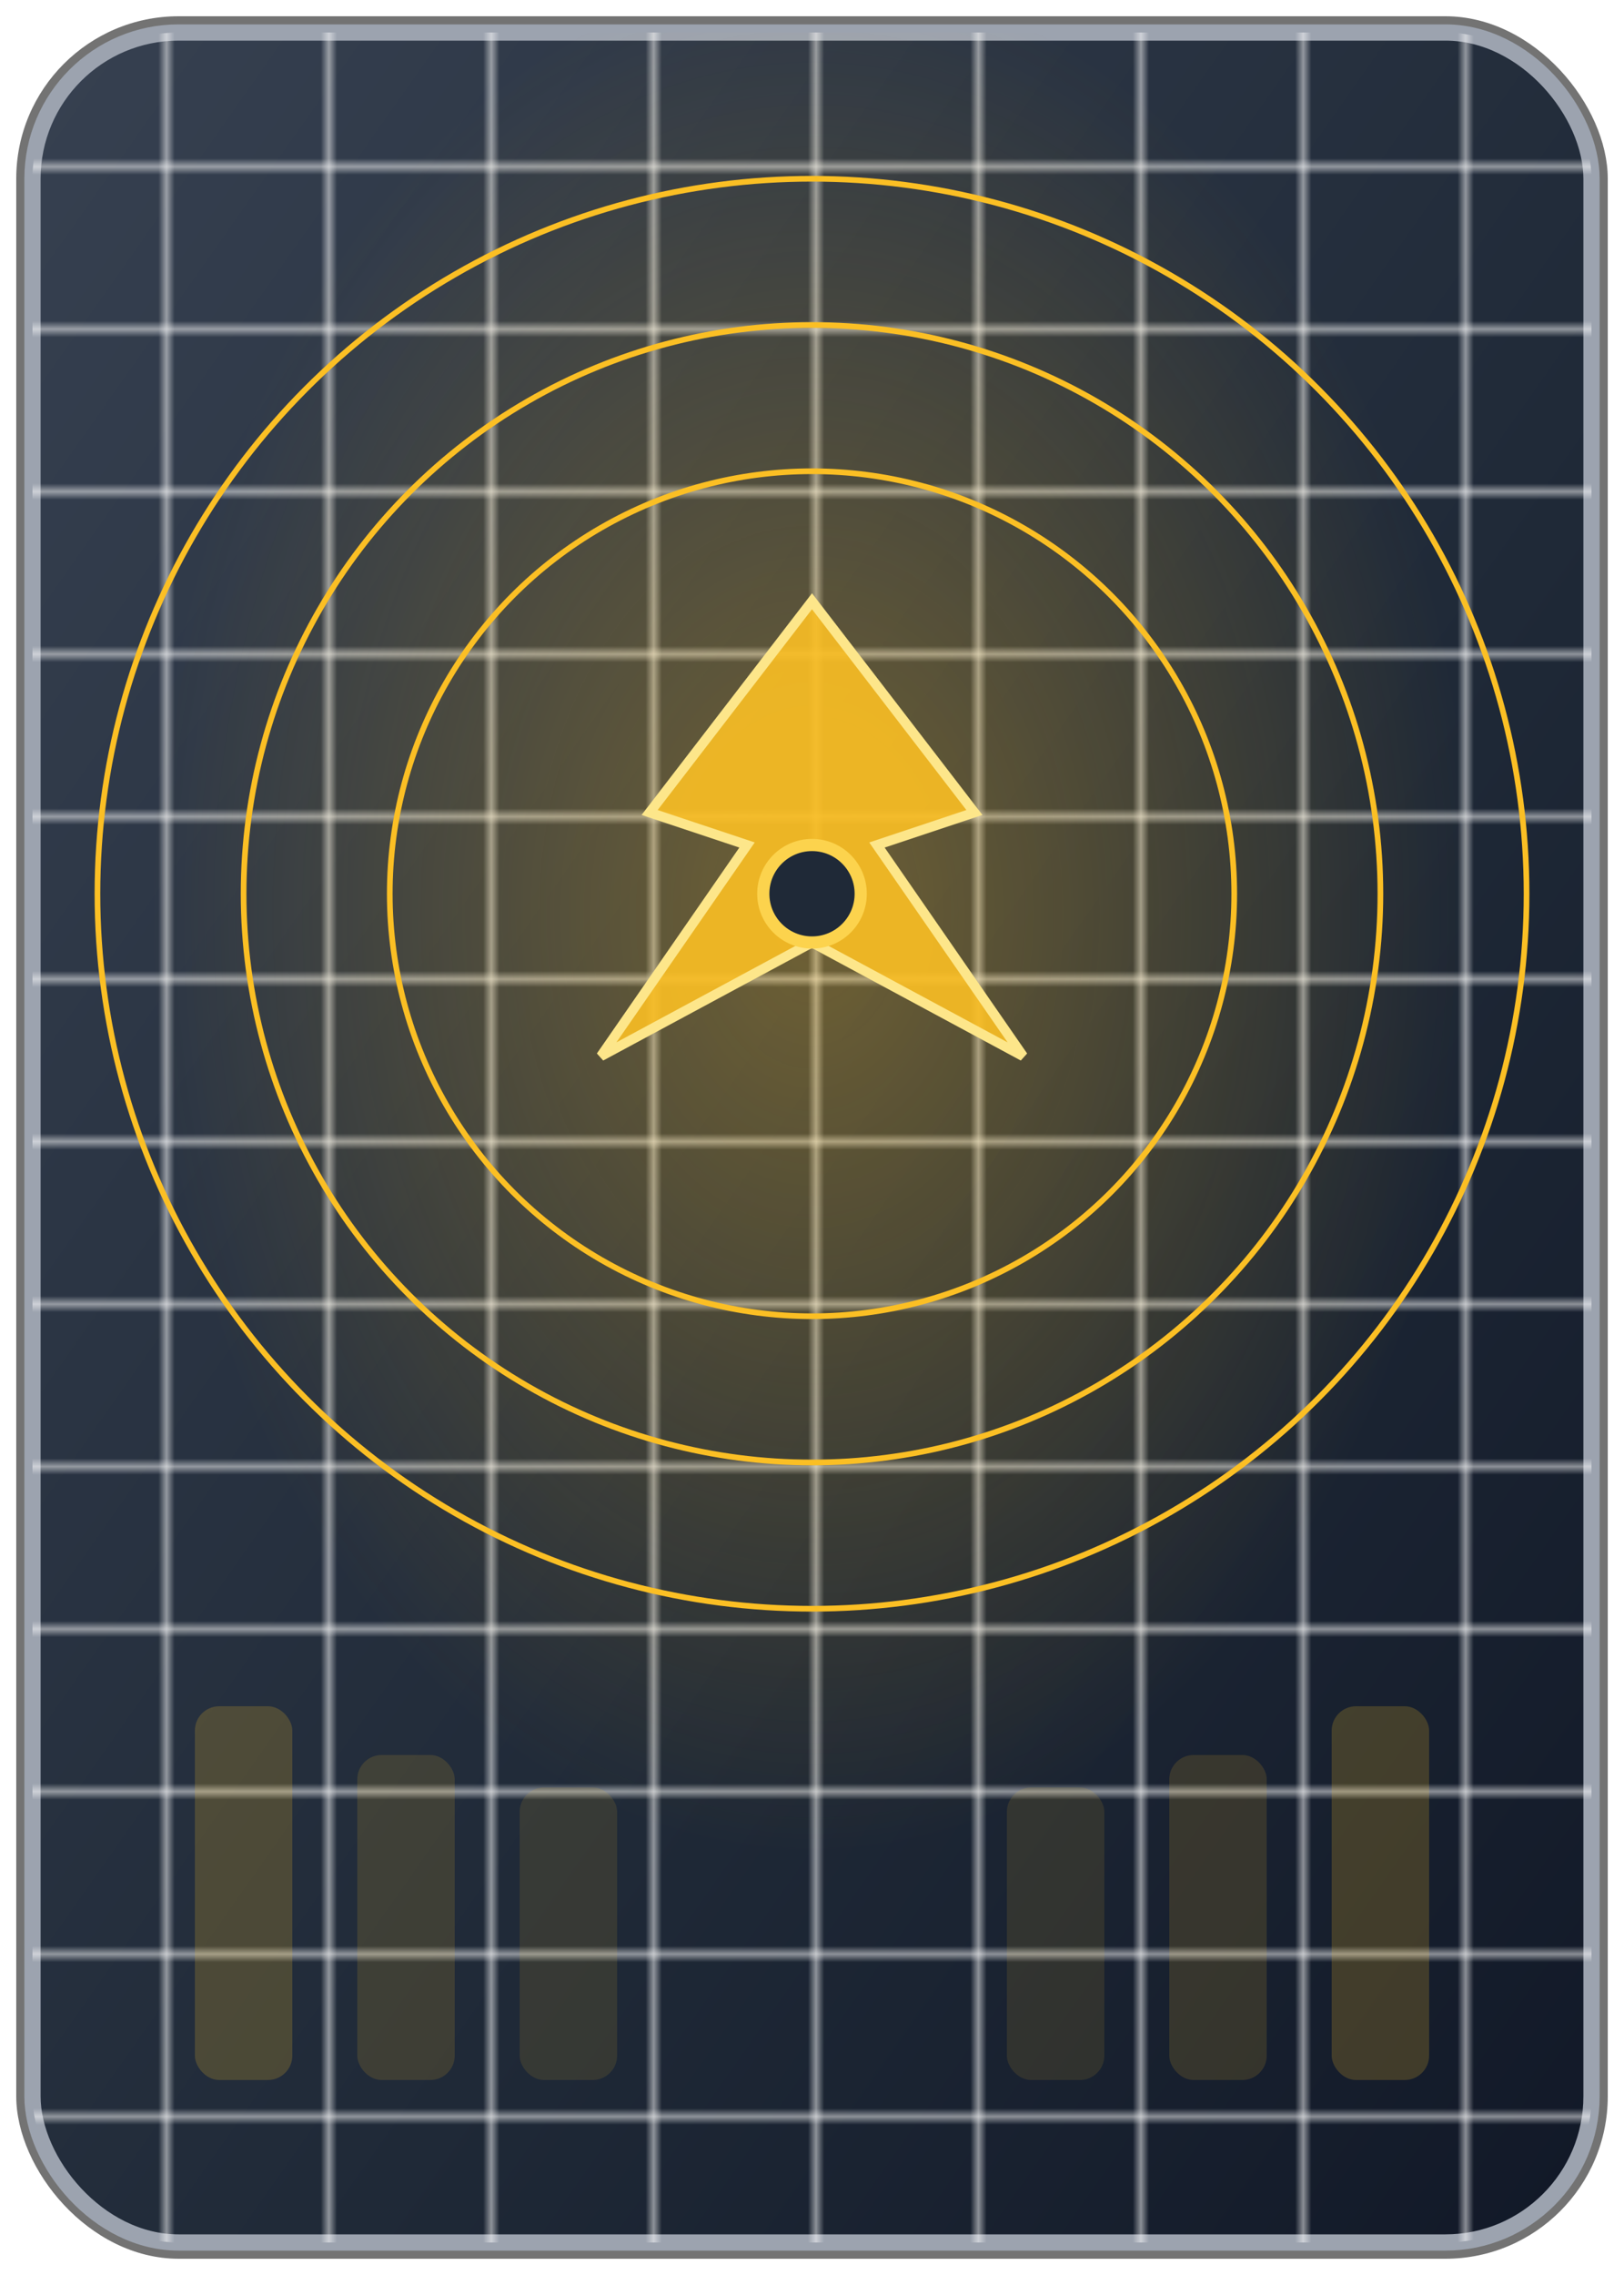 <svg xmlns="http://www.w3.org/2000/svg" viewBox="0 0 200 280" width="200" height="280">
  <!-- Background gradient -->
  <defs>
    <linearGradient id="grad" x1="0%" y1="0%" x2="100%" y2="100%">
      <stop offset="0%" stop-color="#374151"/> <!-- gray-700 -->
      <stop offset="60%" stop-color="#1f2937"/> <!-- gray-800 -->
      <stop offset="100%" stop-color="#111827"/> <!-- gray-900 -->
    </linearGradient>
    <pattern id="grid" width="20" height="20" patternUnits="userSpaceOnUse">
      <path d="M 20 0 L 0 0 0 20" fill="none" stroke="#ffffff10" stroke-width="1"/>
    </pattern>
    <radialGradient id="glow" cx="50%" cy="40%" r="60%">
      <stop offset="0%" stop-color="#fbbf24" stop-opacity="0.35"/>
      <stop offset="70%" stop-color="#fbbf24" stop-opacity="0"/>
    </radialGradient>
    <clipPath id="rounded-rect">
      <rect x="4" y="4" width="192" height="272" rx="18" ry="18" />
    </clipPath>
  </defs>

  <!-- Outer border -->
  <rect x="2" y="2" width="196" height="276" rx="20" ry="20" fill="#000" opacity="0.55" />
  <rect x="4" y="4" width="192" height="272" rx="18" ry="18" fill="url(#grad)" stroke="#9ca3af55" stroke-width="2" />

  <g clip-path="url(#rounded-rect)">
    <!-- Subtle grid pattern -->
    <rect x="4" y="4" width="192" height="272" fill="url(#grid)" />
    <!-- Central glow -->
    <rect x="4" y="4" width="192" height="272" fill="url(#glow)" />
    <!-- Decorative concentric rings -->
    <g stroke="#fbbf2480" stroke-width="0.7" fill="none">
      <circle cx="100" cy="110" r="52" stroke="#fbbf2426" />
      <circle cx="100" cy="110" r="70" stroke="#fbbf2414" />
      <circle cx="100" cy="110" r="88" stroke="#fbbf240d" />
    </g>
    <!-- Stylized emblem -->
    <g transform="translate(100 110)">
      <path d="M0-36 L20-10 L8-6 L26 20 L0 6 L-26 20 L-8-6 L-20-10 Z" fill="#fbbf24" fill-opacity="0.9" stroke="#fde68a" stroke-width="1.2" />
      <circle r="6" fill="#1f2937" stroke="#fcd34d" stroke-width="1.5" />
    </g>
  </g>

  <!-- Bottom label pattern bars -->
  <g transform="translate(0 210)" opacity="0.55">
    <rect x="24" y="0" width="12" height="46" rx="3" fill="#fbbf24" opacity="0.35" />
    <rect x="44" y="6" width="12" height="40" rx="3" fill="#fbbf24" opacity="0.25" />
    <rect x="64" y="10" width="12" height="36" rx="3" fill="#fbbf24" opacity="0.2" />
    <rect x="124" y="10" width="12" height="36" rx="3" fill="#fbbf24" opacity="0.2" />
    <rect x="144" y="6" width="12" height="40" rx="3" fill="#fbbf24" opacity="0.25" />
    <rect x="164" y="0" width="12" height="46" rx="3" fill="#fbbf24" opacity="0.35" />
  </g>
</svg>